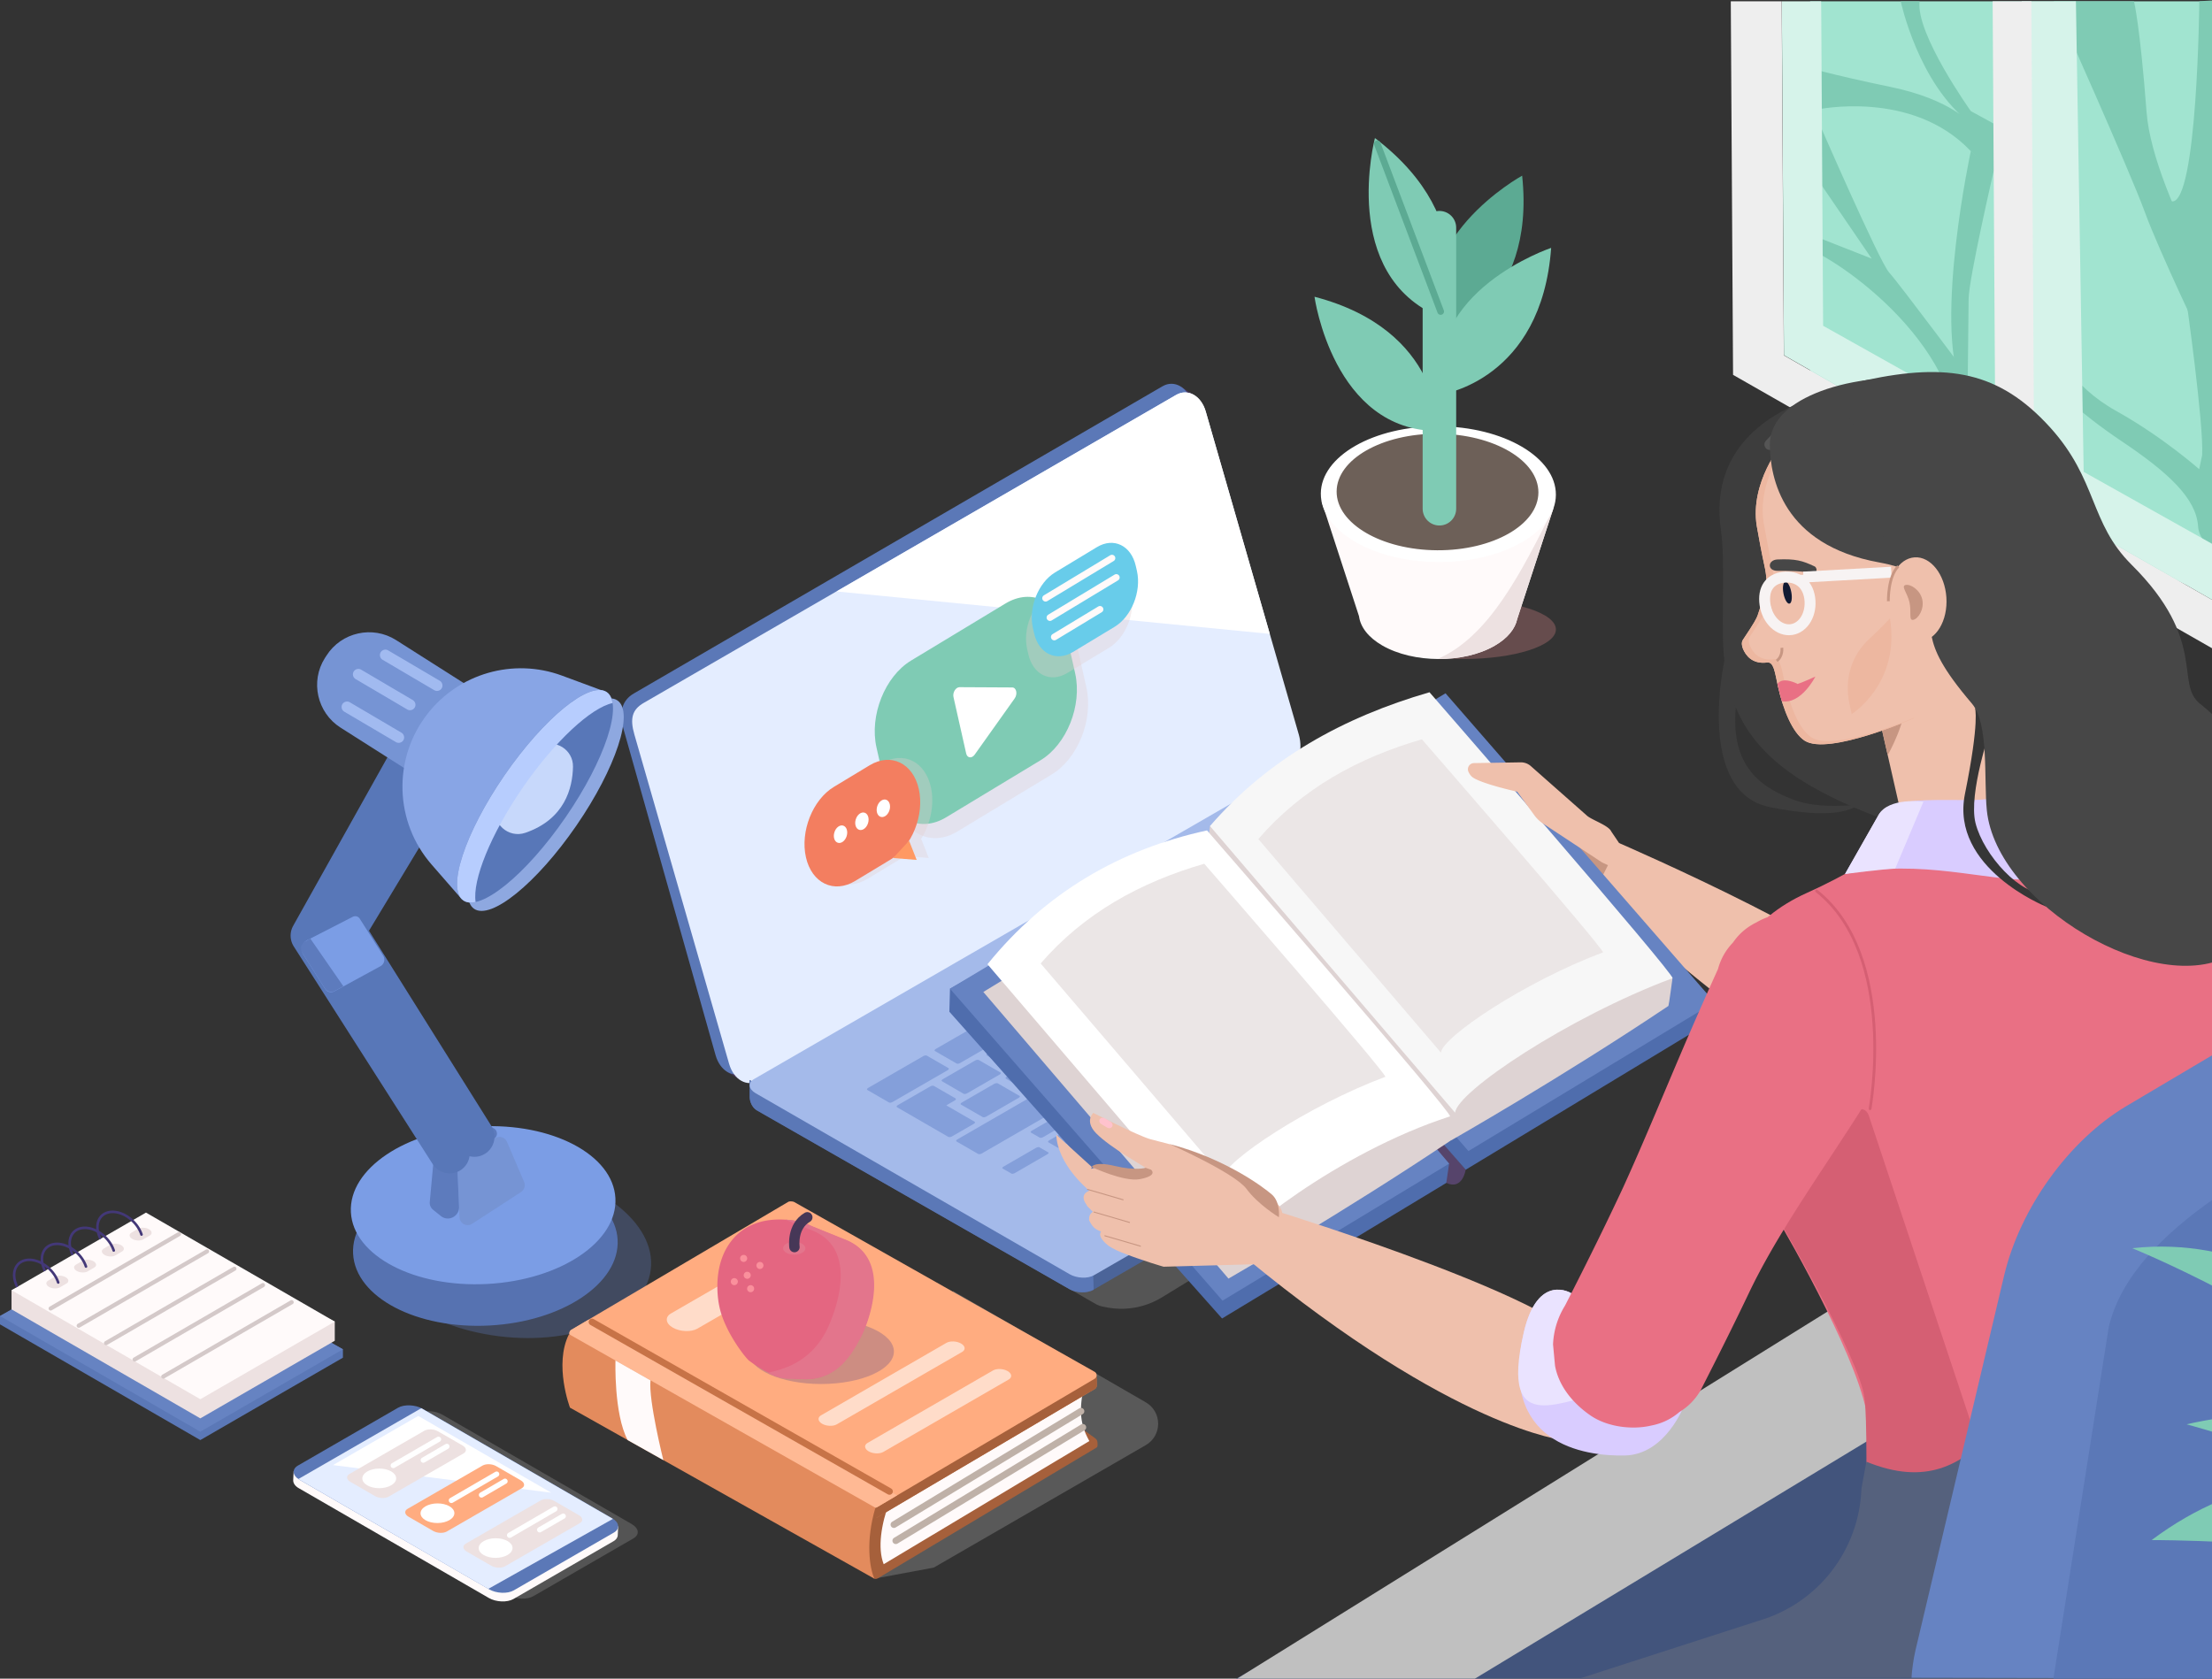 <svg width="801" height="608" fill="none" xmlns="http://www.w3.org/2000/svg"><rect width="100%" height="100%" fill="#333333" stroke="none"/><g clip-path="url(#a)"><path d="m820.814 224.34-165.338-71.524V.479h165.338V224.34Z" fill="#A1E4D0"/><path d="M815.663 128.182s-35.959-56.053-38.359-87.622C774.903 8.99 772.753.479 772.753.479h-29.007s27.481 61.36 32.933 76.331c5.476 14.946 21.93 49.144 21.93 49.144l20.379 16.298-3.325-14.07Z" fill="#7FCBB4"/><path d="M814.913 197.678s-4.251-21.105-7.677-26.662c-3.4-5.533-1.875-32.621 2.376-41.158 4.251-8.537-17.979-21.58-17.979-21.58s6.426 45.238 5.801 56.554l-1.075 5.107s-13.203-11.716-30.057-21.104c-16.829-9.388-21.305-21.956-21.305-21.956s-1.275 11.717-1.275 12.367c0 .651 7.877 9.389 24.73 20.679 16.854 11.291 26.857 20.679 27.507 30.693.65 10.014 17.904 13.644 18.979 13.644 1.075 0-.025-6.584-.025-6.584ZM712.565 136.367s.2-20.478.3-28.064c.1-7.585 9.077-46.314 9.077-46.314l-8.277-7.26s-13.303 61.71-3.451 85.293l2.351-3.655Z" fill="#7FCBB4"/><path d="M715.09 139.397s-27.531-36.927-31.007-40.707c-3.501-3.78-26.256-56.178-26.256-56.178l-6.626 12.242 26.556 38.904-28.882-11.366v6.985c.95-5.333 49.711 22.606 58.689 59.358l8.226-3.881-.7-5.357ZM713.664 40.234S693.635 12.195 695.11.48h-6.827s6.402 30.167 25.356 44.237c0 0-7.252-8.738-28.982-13.219s-32.407-7.686-32.407-7.686l5.551 15.898s34.533-7.56 55.838 15.02c21.305 22.607 11.253-8.361 11.253-8.361l-11.228-6.134ZM801.96 104.799s-6.077-52.574 11.927-74.254V.478c-6.251-1.076-17.479 0-17.479 0s-.675 73.403-9.952 72.476c-9.252-.95 15.504 31.845 15.504 31.845Z" fill="#7FCBB4"/><path opacity=".34" d="m338.128 567.769-21.48 4.005 28.507-104.17 69.766 40.306c5.951 3.455 5.951 12.042 0 15.497l-76.793 44.362Z" fill="#A4A4A4"/><path d="m732.118.479 1.075 177.972 21.63 10.165-3.1-188.137h-19.605Z" fill="#D6F3EA"/><path d="m660.177 117.992-.675-113.057-.05-4.456h-14.228l.775 128.178 167.888 95.934-.125-20.479-153.585-86.12Z" fill="#D6F3EA"/><path d="M627.569 135.767 831.916 252.43 830.391.479h-17.854l1.35 224.112-77.218-44.062L735.594.479h-14.028l1.05 172.014-76.667-43.786L645.173.479h-18.429l.825 135.288Z" fill="#EEE"/><path d="M866.024 375.225 868 607.999H447.628l418.396-232.774Z" fill="#42547C"/><path d="m865.325 348.438-5.002 61.986L534.073 608h-86.094l417.346-259.562Z" fill="silver"/><path d="m72.542 521.58 51.637-29.842v-3.029L51.637 449.83 0 476.642v3.03l72.542 41.908Z" fill="#5B78B7"/><path d="m72.542 518.551 51.637-29.842-72.542-41.883L0 476.642l72.542 41.909Z" fill="#6683C2"/><path d="m72.541 513.719 48.687-28.114v-6.935l-68.366-32.545-48.686 21.18v6.934l68.365 39.48Z" fill="#EDE1E1"/><path d="m72.541 506.784 48.687-28.114-68.366-39.48-48.686 28.114 68.365 39.48Z" fill="snow"/><path d="m51.837 448.904 2.4-1.402c1.001-.576.876-1.602-.274-2.278-1.175-.676-2.95-.751-3.951-.175l-2.4 1.402c-1 .575-.876 1.602.274 2.278 1.176.676 2.951.751 3.951.175ZM41.785 454.687l2.4-1.402c1-.576.875-1.602-.275-2.278-1.175-.676-2.95-.751-3.95-.175l-2.401 1.402c-1 .576-.875 1.602.275 2.278 1.15.701 2.95.776 3.95.175ZM31.732 460.495l2.4-1.402c1-.576.876-1.602-.275-2.278-1.175-.676-2.95-.751-3.95-.176l-2.401 1.402c-1 .576-.875 1.603.275 2.279 1.15.675 2.926.751 3.95.175ZM21.68 466.278l2.4-1.402c1-.576.876-1.602-.274-2.278-1.176-.676-2.951-.751-3.951-.175l-2.4 1.402c-1.001.575-.876 1.602.274 2.278 1.15.676 2.926.751 3.951.175Z" fill="#EDE1E1"/><path d="M36.734 448.528c-.15-.351-.45-1.177-.55-1.527-.725-2.178-.55-4.256.5-5.708.875-1.227 2.35-1.903 4.1-1.903 4.077 0 8.578 3.53 10.003 7.886.075.25.35.376.6.301a.46.46 0 0 0 .3-.576c-1.55-4.707-6.451-8.537-10.902-8.537-2.05 0-3.776.801-4.851 2.278-1.2 1.677-1.45 4.056-.626 6.534.126.401.5 1.302.676 1.677l.75-.425Z" fill="#433878"/><path d="M26.681 454.311c-.15-.35-.45-1.177-.55-1.527-.725-2.178-.55-4.256.5-5.708.875-1.227 2.35-1.903 4.101-1.903 4.076 0 8.577 3.53 10.002 7.886.075.251.35.376.6.301a.46.46 0 0 0 .3-.576c-1.55-4.707-6.451-8.537-10.902-8.537-2.05 0-3.776.801-4.851 2.278-1.2 1.678-1.45 4.056-.625 6.534.125.401.5 1.302.675 1.678l.75-.426Z" fill="#433878"/><path d="M16.63 460.119c-.15-.35-.45-1.176-.55-1.527-.726-2.178-.551-4.256.5-5.708.875-1.227 2.35-1.903 4.1-1.903 4.076 0 8.577 3.53 10.003 7.886.075.251.35.376.6.301a.46.46 0 0 0 .3-.576c-1.55-4.706-6.452-8.537-10.903-8.537-2.05 0-3.776.801-4.85 2.278-1.201 1.678-1.451 4.056-.626 6.534.125.401.5 1.302.675 1.678l.75-.426Z" fill="#433878"/><path d="M6.577 465.902c-.15-.35-.45-1.176-.55-1.527-.726-2.178-.55-4.256.5-5.708.875-1.226 2.35-1.902 4.1-1.902 4.076 0 8.577 3.53 10.003 7.886.075.25.35.375.6.3a.46.46 0 0 0 .3-.576c-1.55-4.706-6.452-8.537-10.903-8.537-2.05 0-3.775.801-4.85 2.279-1.2 1.677-1.451 4.055-.626 6.534.125.4.5 1.301.675 1.677l.75-.426Z" fill="#433878"/><path d="m64.815 446.976-46.46 26.938M74.968 453.235l-46.461 26.912M84.87 459.519l-46.46 26.937M95.222 465.452l-46.46 26.937M105.599 471.66l-46.46 26.913" stroke="#D4C9C9" stroke-width="1.517" stroke-miterlimit="10" stroke-linecap="round" stroke-linejoin="round"/><path d="M521.636 122.802s34.658-11.441 29.557-59.183c0 .025-43.185 23.558-29.557 59.183Z" fill="#5CAA93"/><path opacity=".34" d="M529.861 238.688c18.534 0 33.558-4.798 33.558-10.715 0-5.918-15.024-10.715-33.558-10.715-18.533 0-33.557 4.797-33.557 10.715 0 5.917 15.024 10.715 33.557 10.715Z" fill="#C97D7F"/><path d="m562.52 184.086-83.945-2.453 13.553 41.583c.5 3.855 3.301 7.61 8.402 10.564 11.278 6.51 29.532 6.56 40.735.076 4.701-2.704 7.426-6.159 8.151-9.689l13.104-40.081Z" fill="snow"/><path d="M562.52 184.086c-11.653 23.258-23.281 46.54-41.985 54.602 7.502.075 15.029-1.528 20.73-4.832 4.701-2.704 7.427-6.159 8.152-9.689l13.103-40.081Z" fill="#EDE1E1"/><path d="M563.41 179.216c.073-13.577-18.922-24.687-42.427-24.814-23.505-.128-42.619 10.776-42.693 24.353-.073 13.578 18.922 24.688 42.427 24.815 23.505.127 42.619-10.776 42.693-24.354Z" fill="#fff"/><path d="M557.082 178.395c.063-11.655-16.242-21.193-36.419-21.302-20.177-.11-36.584 9.25-36.647 20.906-.064 11.656 16.242 21.193 36.419 21.303 20.177.109 36.584-9.251 36.647-20.907Z" fill="#6D6058"/><path d="M521.235 82.47v101.792" stroke="#7FCBB4" stroke-width="12.138" stroke-miterlimit="10" stroke-linecap="round" stroke-linejoin="round"/><path d="M520.835 156.098s1.576-36.476-44.835-48.618c0 0 6.727 48.718 44.835 48.618Z" fill="#7FCBB4"/><path d="M522.111 142.78s36.133-5.108 39.584-53c0 .026-46.661 15.547-39.584 53ZM521.586 114.89S537.765 80.367 497.88 50c0 .025-13.103 49.694 23.706 64.89Z" fill="#7FCBB4"/><path d="m521.685 112.813-22.93-60.71" stroke="#5CAA93" stroke-width="2.428" stroke-miterlimit="10" stroke-linecap="round" stroke-linejoin="round"/><path opacity=".34" d="m193.169 578.108 36.233-20.929c2.276-1.327 2.001-3.655-.65-5.182l-68.591-39.63c-2.65-1.528-6.676-1.703-8.952-.376l-36.233 20.929c-2.276 1.327-2 3.655.65 5.182l68.591 39.631c2.626 1.552 6.651 1.702 8.952.375Z" fill="#939393"/><path d="M106.174 536.2V536.125l.15-3.255 2.55.426 35.084-20.253c2.275-1.327 6.326-1.152 8.952.375L220 552.172l3.851.651-.15 3.13c0 .851-.5 1.652-1.525 2.253l-36.234 20.929c-2.275 1.327-6.326 1.151-8.952-.376l-68.591-39.63c-1.5-.801-2.225-1.902-2.225-2.929Z" fill="snow"/><path d="m186.067 576.005 36.234-20.929c2.275-1.327 2-3.655-.65-5.182l-68.591-39.63c-2.651-1.528-6.677-1.703-8.952-.376l-36.234 20.929c-2.275 1.327-2 3.655.651 5.182l68.59 39.631c2.626 1.527 6.677 1.702 8.952.375Z" fill="#5B78B7"/><path d="m176.815 575.48 45.136-25.361-69.391-40.08-44.536 25.66 68.791 39.781Z" fill="#E4EDFF"/><path d="m199.595 540.631-48.136-27.789-30.882 17.8 79.018 9.989Z" fill="#fff"/><path d="m140.707 542.083 27.156-15.672c1.251-.726 1.101-2.002-.35-2.854l-8.927-5.157c-1.45-.851-3.65-.926-4.926-.2l-27.131 15.672c-1.25.726-1.1 2.003.35 2.854l8.927 5.157c1.45.826 3.651.926 4.901.2Z" fill="#EDE1E1"/><path d="M137.352 539.012c3.384-.019 6.118-1.625 6.108-3.588-.011-1.964-2.763-3.54-6.146-3.522-3.384.018-6.118 1.625-6.107 3.588.01 1.963 2.762 3.54 6.145 3.522Z" fill="#fff"/><path d="m158.786 521.305-16.379 9.488M161.812 523.883l-8.527 4.957" stroke="#fff" stroke-width="1.922" stroke-miterlimit="10" stroke-linecap="round" stroke-linejoin="round"/><path d="m161.787 554.701 27.156-15.672c1.25-.726 1.1-2.003-.35-2.854l-8.927-5.157c-1.45-.851-3.651-.926-4.926-.2l-27.156 15.671c-1.251.726-1.101 2.003.35 2.854l8.927 5.158c1.45.826 3.651.926 4.926.2Z" fill="#FFAC80"/><path d="M158.433 551.629c3.384-.018 6.118-1.624 6.108-3.588-.011-1.963-2.763-3.54-6.146-3.521-3.384.018-6.118 1.624-6.107 3.588.01 1.963 2.762 3.54 6.145 3.521Z" fill="#fff"/><path d="m179.842 533.922-16.379 9.513M182.867 536.5l-8.502 4.957" stroke="#fff" stroke-width="1.922" stroke-miterlimit="10" stroke-linecap="round" stroke-linejoin="round"/><path d="m182.842 567.319 27.156-15.672c1.25-.726 1.1-2.003-.35-2.854l-8.927-5.157c-1.451-.852-3.651-.927-4.926-.201l-27.157 15.672c-1.25.726-1.1 2.003.35 2.854l8.927 5.157c1.476.826 3.676.927 4.927.201Z" fill="#EDE1E1"/><path d="M179.488 564.248c3.384-.019 6.118-1.625 6.107-3.589-.01-1.963-2.762-3.54-6.145-3.521-3.384.018-6.118 1.625-6.108 3.588.011 1.963 2.763 3.54 6.146 3.522Z" fill="#fff"/><path d="m200.921 546.54-16.379 9.513M203.947 549.144l-8.527 4.931" stroke="#fff" stroke-width="1.922" stroke-miterlimit="10" stroke-linecap="round" stroke-linejoin="round"/><path d="M689.533 232.026c.776 3.48-1.425 6.96-3.225 7.361-1.776.4-.625-2.829-1.401-6.309-.775-3.48-3.2-5.908-1.4-6.309 1.8-.401 5.251 1.777 6.026 5.257Z" fill="#CC6269"/><path d="M677.255 232.652s-.225-8.887 3.576-12.643" stroke="#CC6269" stroke-width="3.957" stroke-miterlimit="10" stroke-linecap="round" stroke-linejoin="round"/><path opacity=".34" d="m282.331 401.602 194.22-112.182c2.25-1.302 6.201-1.126 8.802.376l113.726 65.566c2.601 1.502 2.876 3.78.625 5.082L420.738 469.897a28.059 28.059 0 0 1-20.655 3.48c-1.225-.176-2.4-.551-3.4-1.127l-113.727-65.566c-2.575-1.477-2.875-3.781-.625-5.082Z" fill="#989898"/><path d="m263.301 388.208 4.802 3.029 2-6.809h-7.327l.525 3.78ZM432.266 142.991l-4.801-3.054-8.252 7.761 10.277 1.602 2.776-6.309Z" fill="#463757"/><path d="m269.804 388.259 190.968-110.304c4.226-2.428 6.302-9.163 4.652-14.921l-33.733-117.088c-1.651-5.758-6.477-8.487-10.703-6.058l-191.469 111.28c-4.226 2.428-5.476 6.884-3.801 12.667L259.126 382.2c1.65 5.783 6.452 8.512 10.678 6.059Z" fill="#5B78B7"/><path d="m274.73 391.388 190.969-110.304c4.226-2.428 6.302-9.163 4.651-14.921l-33.732-117.088c-1.651-5.758-6.477-8.487-10.703-6.058L233.121 254.572c-4.226 2.428-5.076 5.683-3.401 11.466l34.308 119.291c1.675 5.783 6.476 8.512 10.702 6.059Z" fill="#E4EDFF"/><path d="m459.822 229.587-23.18-80.512c-1.65-5.758-6.477-8.487-10.703-6.058l-123.028 71.199 156.911 15.371Z" fill="#fff"/><path d="M271.479 397.421v-6.233l28.032 16.322 1.6-3.68 186.643-107.8c2.251-1.302 6.727-1.126 9.302.376l80.869 46.414v-1.302l12.278 5.959 1.725-.701-.225 5.658c-.2 1.226-.675 1.752-1.425 2.178L396.033 467.093c-2.25 1.302-6.201 1.277-8.802-.225L274.48 402.403c-3.026-1.552-3.001-4.982-3.001-4.982Z" fill="#4B6499"/><path d="M271.479 397.421v-6.233l28.032 16.322 1.6-3.68 91.546-52.873 3.376 116.161c-1.125.651-2.675.977-4.276.952-1.6-.025-3.226-.401-4.526-1.152L274.48 402.403c-3.026-1.552-3.001-4.982-3.001-4.982Z" fill="#5B78B7"/><path d="M272.979 390.862 467.198 278.68c2.251-1.301 6.202-1.126 8.802.376l113.727 65.566c2.6 1.502 2.875 3.781.625 5.082l-194.22 112.182c-2.25 1.302-6.201 1.126-8.802-.376l-113.726-65.566c-2.576-1.502-2.876-3.805-.625-5.082Z" fill="#A4BAEA"/><path d="M476.176 310.274c.275.176.85.101 1.275-.15l11.803-6.809c.425-.251.55-.576.25-.751l-7.802-4.507c-.275-.175-.85-.1-1.275.151l-11.803 6.809c-.425.25-.55.576-.25.751l7.802 4.506ZM462.497 330.578c.275.175.851.1 1.276-.15l11.802-6.81c.425-.25.551-.576.25-.751l-7.801-4.506c-.275-.15-.851-.1-1.276.15l-11.802 6.81c-.425.25-.55.575-.275.751l7.826 4.506ZM469.425 339.039c.275.176.85.1 1.275-.15l11.803-6.809c.425-.251.55-.576.25-.751l-7.827-4.507c-.275-.15-.85-.1-1.275.15l-11.803 6.81c-.425.25-.55.576-.275.726l7.852 4.531ZM488.128 340.667c.276.15.851.1 1.276-.151l11.803-6.809c.425-.25.525-.576.25-.726l-7.802-4.506c-.275-.151-.85-.1-1.276.15l-11.802 6.809c-.425.251-.525.576-.25.751l7.801 4.482ZM520.587 335.91c.275.175.85.1 1.275-.15l11.803-6.809c.425-.251.55-.576.25-.752l-9.177-5.307c-.275-.15-.85-.1-1.276.15l-11.802 6.81c-.425.25-.525.576-.25.751l9.177 5.307ZM500.231 347.652c.275.175.95.025 1.525-.301l15.454-8.912c.55-.326.775-.726.5-.877l-9.177-5.307c-.275-.15-.975-.025-1.525.275l-15.454 8.913c-.55.325-.775.726-.5.876l9.177 5.333ZM398.758 406.333c.225.125.775.05 1.2-.2l11.778-6.81c.425-.25.6-.551.35-.701l-3.401-1.953c-.225-.125-.775-.05-1.2.201l-11.778 6.809c-.425.25-.575.551-.35.701l3.401 1.953ZM383.005 415.671c.225.125.775.05 1.2-.2l11.778-6.81c.425-.25.6-.55.35-.701l-3.401-1.952c-.225-.125-.775-.05-1.2.2l-11.778 6.809c-.425.251-.575.551-.35.701l3.401 1.953ZM366.301 425.084c.225.125.75.025 1.175-.2l11.778-6.81c.425-.25.6-.55.375-.676l-3.276-1.877c-.225-.125-.75-.025-1.175.2l-11.778 6.81c-.425.25-.575.55-.375.676l3.276 1.877ZM376.553 412.066c.225.125.75.025 1.175-.2l11.778-6.81c.425-.25.6-.55.375-.676l-3.276-1.877c-.225-.125-.75-.025-1.175.2l-11.778 6.81c-.425.25-.575.55-.375.675l3.276 1.878ZM419.138 394.467c.275.175.851.1 1.276-.151l76.742-44.286c.425-.251.55-.576.25-.751l-9.177-5.308c-.275-.15-.875-.1-1.275.15l-76.743 44.287c-.425.25-.55.576-.275.751l9.202 5.308Z" fill="#849FDA"/><path d="M502.356 344.722c.025 0 .075 0 .125-.025l9.003-5.207c.05-.025.075-.05.05-.075l-.576-.326c-.025 0-.075 0-.125.025l-9.002 5.208c-.05.025-.075.05-.05.075l.575.325ZM525.462 330.402h.075l3.826-2.203c.025 0 .025-.025 0-.05l-.575-.326h-.075l-3.826 2.203c-.025 0-.025.025 0 .05l.575.326ZM471.95 349.979c.275.15.85.1 1.275-.15l11.803-6.809c.425-.251.55-.576.25-.751l-7.802-4.507c-.275-.15-.875-.1-1.275.15l-11.803 6.81c-.425.25-.55.576-.25.751l7.802 4.506ZM455.722 359.343c.275.15.85.1 1.275-.151l11.778-6.809c.425-.251.55-.576.275-.751l-7.802-4.506c-.275-.151-.875-.101-1.275.15l-11.778 6.809c-.425.251-.525.576-.25.751l7.777 4.507ZM439.493 368.731c.275.15.85.1 1.275-.151l11.803-6.809c.425-.25.525-.576.25-.726l-7.802-4.506c-.275-.151-.85-.101-1.275.15l-11.803 6.809c-.425.251-.525.576-.25.751l7.802 4.482ZM423.239 378.094c.275.15.85.1 1.275-.15l11.803-6.81c.425-.25.55-.576.25-.751l-7.802-4.506c-.275-.15-.85-.1-1.275.15l-11.803 6.81c-.425.25-.525.575-.25.751l7.802 4.506ZM407.01 387.482c.275.15.85.1 1.275-.151l11.778-6.809c.425-.25.525-.576.25-.726l-7.802-4.506c-.275-.151-.85-.101-1.275.15l-11.778 6.809c-.425.251-.55.576-.275.751l7.827 4.482ZM390.781 396.845c.275.15.85.1 1.275-.15l11.778-6.81c.425-.25.55-.576.25-.751l-7.802-4.506c-.275-.15-.85-.1-1.275.15l-11.778 6.81c-.425.25-.55.575-.25.751l7.802 4.506ZM354.198 417.949c.275.15.85.1 1.275-.15l32.133-18.551c.425-.25.55-.576.25-.751l-7.802-4.506c-.275-.15-.85-.1-1.275.15l-32.133 18.551c-.425.25-.55.576-.25.751l7.802 4.506ZM453.245 348.353c.275.175.85.1 1.276-.151l11.802-6.809c.425-.25.55-.576.25-.726l-7.826-4.506c-.276-.151-.851-.1-1.276.15l-11.802 6.809c-.426.251-.526.576-.251.726l7.827 4.507ZM437.017 357.715c.275.176.85.101 1.275-.15l11.803-6.809c.425-.251.55-.576.25-.726l-7.827-4.507c-.275-.15-.85-.1-1.275.151l-11.803 6.809c-.425.25-.525.576-.25.726l7.827 4.506ZM420.788 367.104c.275.175.851.1 1.276-.15l11.802-6.81c.426-.25.551-.576.276-.751l-7.827-4.506c-.275-.15-.876-.1-1.276.15l-11.802 6.809c-.425.251-.55.576-.275.726l7.826 4.532ZM404.535 376.467c.275.175.85.1 1.275-.151l11.778-6.809c.425-.25.55-.576.25-.751l-7.827-4.506c-.275-.151-.85-.101-1.275.15l-11.778 6.809c-.425.251-.55.576-.25.726l7.827 4.532ZM388.306 385.83c.275.175.85.1 1.275-.151l11.803-6.809c.425-.25.55-.576.25-.726l-7.827-4.506c-.275-.15-.85-.1-1.275.15l-11.803 6.809c-.425.251-.55.576-.25.726l7.827 4.507ZM372.077 395.218c.275.175.85.1 1.275-.151l11.778-6.809c.425-.251.55-.576.275-.751l-7.827-4.506c-.275-.151-.85-.101-1.275.15l-11.778 6.809c-.425.251-.525.576-.25.726l7.802 4.532ZM355.823 404.581c.275.175.851.1 1.276-.15l11.802-6.81c.426-.25.551-.575.25-.726l-7.826-4.506c-.275-.15-.851-.1-1.276.15l-11.802 6.81c-.425.25-.525.576-.25.726l7.826 4.506ZM446.344 339.916c.275.175.85.1 1.275-.151l11.803-6.809c.425-.25.525-.576.25-.726l-7.802-4.506c-.275-.151-.85-.1-1.275.15l-11.803 6.809c-.425.251-.55.576-.275.726l7.827 4.507ZM430.116 349.279c.275.175.85.1 1.275-.15l11.803-6.81c.425-.25.55-.575.25-.751l-7.802-4.506c-.275-.15-.85-.1-1.275.15l-11.803 6.81c-.425.25-.525.576-.25.726l7.802 4.531ZM413.862 358.667c.275.175.85.1 1.275-.15l11.778-6.81c.425-.25.525-.576.25-.751l-7.802-4.506c-.275-.15-.85-.1-1.275.15l-11.778 6.809c-.425.251-.55.576-.275.751l7.827 4.507ZM397.632 368.03c.275.175.851.1 1.276-.15l11.802-6.81c.426-.25.551-.575.25-.751l-7.801-4.506c-.275-.15-.851-.1-1.276.15l-11.802 6.81c-.425.25-.525.575-.25.726l7.801 4.531ZM381.404 377.393c.275.175.85.1 1.275-.15l11.803-6.81c.425-.25.55-.576.25-.751l-7.802-4.506c-.275-.15-.85-.1-1.275.15l-11.803 6.809c-.425.251-.525.576-.25.726l7.802 4.532ZM365.15 386.781c.275.175.85.1 1.3-.15l11.803-6.81c.425-.25.55-.575.25-.751l-7.802-4.506c-.275-.15-.85-.1-1.275.15l-11.803 6.81c-.425.25-.55.575-.275.751l7.802 4.506ZM348.921 396.144c.276.176.851.1 1.276-.15l11.802-6.809c.426-.251.551-.576.251-.751l-7.802-4.507c-.275-.15-.85-.1-1.276.15l-11.802 6.81c-.425.25-.525.576-.25.726l7.801 4.531ZM478.727 321.215c.275.175.85.1 1.275-.15l20.005-11.542c.425-.25.55-.575.25-.751l-7.802-4.506c-.275-.15-.85-.1-1.275.15l-20.005 11.541c-.425.251-.55.576-.275.751l7.827 4.507ZM321.916 399.299c.275.175.85.1 1.275-.151l20.005-11.541c.425-.25.55-.576.25-.751l-7.802-4.506c-.275-.175-.875-.1-1.275.15l-20.005 11.541c-.425.251-.55.576-.25.751l7.802 4.507ZM485.653 329.651c.275.176.85.1 1.276-.15l23.83-13.769c.425-.25.55-.576.25-.751l-7.827-4.506c-.275-.151-.85-.101-1.275.15l-23.83 13.769c-.426.25-.551.576-.276.726l7.852 4.531ZM504.357 331.279c.275.15.85.1 1.276-.15l15.903-9.163c.425-.251.55-.576.25-.751l-7.802-4.506c-.275-.151-.85-.101-1.275.15l-15.903 9.163c-.426.25-.551.575-.251.751l7.802 4.506ZM459.947 319.638c.275.175.85.1 1.275-.15l11.778-6.81c.425-.25.55-.576.25-.751l-7.802-4.506c-.275-.176-.85-.1-1.275.15l-11.778 6.809c-.425.251-.55.576-.25.751l7.802 4.507ZM443.768 328.95c.275.175.851.1 1.276-.15l11.802-6.809c.425-.251.551-.576.25-.752l-7.801-4.506c-.275-.175-.851-.1-1.276.15l-11.802 6.81c-.425.25-.55.576-.25.751l7.801 4.506ZM427.54 338.339c.275.175.85.1 1.275-.15l11.803-6.81c.425-.25.55-.576.25-.751l-7.802-4.506c-.275-.175-.85-.1-1.275.15l-11.803 6.81c-.425.25-.525.575-.25.726l7.802 4.531ZM411.311 347.701c.275.175.851.1 1.276-.15l11.777-6.81c.425-.25.55-.575.25-.751l-7.801-4.506c-.275-.175-.851-.1-1.276.15l-11.777 6.81c-.425.25-.551.576-.25.751l7.801 4.506ZM395.083 357.064c.275.176.85.101 1.275-.15l11.778-6.809c.425-.251.55-.576.25-.751l-7.802-4.507c-.275-.175-.85-.1-1.275.151l-11.778 6.809c-.425.251-.525.576-.25.726l7.802 4.531ZM378.829 366.453c.275.175.85.1 1.275-.151l11.803-6.809c.425-.251.525-.576.25-.726l-7.802-4.506c-.275-.176-.85-.101-1.275.15l-11.803 6.809c-.425.251-.55.576-.25.726l7.802 4.507ZM362.6 375.816c.275.175.851.1 1.276-.15l11.802-6.81c.426-.25.551-.576.25-.751l-7.801-4.506c-.275-.175-.851-.1-1.276.15l-11.802 6.81c-.425.25-.55.575-.25.751l7.801 4.506ZM346.372 385.179c.275.175.85.1 1.275-.151l11.803-6.809c.425-.25.525-.576.25-.726l-7.802-4.506c-.275-.176-.85-.101-1.275.15l-11.803 6.809c-.425.251-.525.576-.25.726l7.802 4.507ZM336.919 393.465c.2-.125.425-.2.7-.225.25-.025.45 0 .575.075l7.802 4.506c.125.075.2.201.15.351-.05.15-.2.275-.4.4l-3.076 1.778 10.253 5.933c.125.075.175.2.125.351-.05.15-.2.275-.401.4l-7.951 4.581c-.2.126-.45.201-.701.226-.25.025-.45 0-.6-.075l-18.579-10.74c-.125-.075-.175-.201-.125-.351.05-.15.2-.275.4-.4l11.828-6.81Z" fill="#849FDA"/><path d="M506.458 327.473c.025 0 .075 0 .125-.025l9.002-5.207c.05-.025.075-.05.05-.075l-.575-.326c-.025 0-.075 0-.125.025l-9.002 5.208c-.05.025-.075.05-.05.075l.575.325Z" fill="#849FDA"/><path d="m460.423 404.631 45.61-26.337c2.451-1.427 2.301-3.655-.35-4.982l-15.253-7.585c-2.651-1.327-6.827-1.227-9.303.175l-45.61 26.337c-2.451 1.427-2.301 3.655.35 4.982l15.253 7.585c2.651 1.327 6.827 1.252 9.303-.175Z" fill="#A68FE0"/><path opacity=".34" d="m380.879 280.482-34.158 20.654c-9.477 5.733-19.379.951-21.955-10.615l-3.301-14.67c-2.6-11.566 3.051-25.736 12.528-31.469l34.158-20.654c9.477-5.733 19.379-.951 21.955 10.615l3.301 14.671c2.575 11.566-3.051 25.735-12.528 31.468Z" fill="#E3CFCF"/><path d="m376.803 275.351-34.158 20.653c-9.477 5.733-19.38.952-21.955-10.614l-3.301-14.671c-2.601-11.566 3.051-25.736 12.528-31.469l34.158-20.654c9.477-5.733 19.379-.951 21.955 10.615l3.301 14.671c2.6 11.591-3.026 25.736-12.528 31.469Z" fill="#7FCBB4"/><path d="m349.872 272.922-4.601-20.453c-.375-1.653.825-3.58 2.2-3.58l19.055.1c1.525 0 2.05 2.353.9 3.98l-14.479 20.354c-1.05 1.477-2.7 1.251-3.075-.401Z" fill="#fff"/><path opacity=".34" d="m319.289 276.477-12.928 7.811c-7.677 4.656-12.253 16.122-10.152 25.485 2.1 9.363 10.102 13.244 17.804 8.612l12.928-7.811c.325-.2.65-.4.95-.625l-.1.125 8.527.676-2.751-6.935c3.401-5.458 4.901-12.542 3.526-18.726-2.1-9.388-10.102-13.243-17.804-8.612ZM395.133 205.803l-15.154 9.163c-6.076 3.68-9.677 12.743-8.027 20.153l.425 1.853c1.676 7.41 8.002 10.464 14.079 6.809l15.153-9.163c6.076-3.68 9.677-12.742 8.027-20.153l-.425-1.852c-1.676-7.436-8.027-10.49-14.078-6.81Z" fill="#E3CFCF"/><path d="m322.566 311.275-12.928 7.811c-7.677 4.657-15.704.776-17.805-8.612-2.1-9.363 2.451-20.854 10.153-25.485l12.928-7.811c7.677-4.657 15.703-.776 17.804 8.612 2.1 9.363-2.476 20.854-10.152 25.485Z" fill="#F37E60"/><path d="m323.416 310.774 8.527.676-2.751-6.934-5.776 6.258Z" fill="#FF9963"/><path d="M306.588 302.837c.539-1.715-.018-3.418-1.244-3.803-1.225-.386-2.654.692-3.193 2.407-.538 1.714.019 3.417 1.244 3.802 1.226.386 2.655-.692 3.193-2.406ZM314.329 298.151c.538-1.715-.019-3.418-1.244-3.803-1.226-.386-2.655.692-3.193 2.407-.539 1.714.018 3.417 1.244 3.802 1.225.386 2.654-.692 3.193-2.406ZM322.215 291.348c.35 1.577-.4 3.48-1.7 4.256-1.301.776-2.626.125-2.976-1.452-.35-1.577.4-3.48 1.7-4.256 1.301-.776 2.626-.125 2.976 1.452Z" fill="#fff"/><path d="m403.684 226.983-15.153 9.163c-6.077 3.68-12.403.601-14.079-6.81l-.425-1.852c-1.675-7.41 1.951-16.473 8.027-20.153l15.154-9.163c6.076-3.68 12.403-.601 14.078 6.809l.425 1.853c1.65 7.41-1.975 16.473-8.027 20.153Z" fill="#68CCEA"/><path d="m378.628 216.669 24.03-14.521M380.203 223.678l24.031-14.52M381.778 230.714l16.554-10.014" stroke="snow" stroke-width="2.428" stroke-miterlimit="10" stroke-linecap="round" stroke-linejoin="round"/><path opacity=".34" d="M235.656 459.796c2.059-16.825-19.164-33.273-47.403-36.736-28.238-3.464-52.799 7.368-54.858 24.194-2.059 16.826 19.164 33.273 47.403 36.737 28.238 3.463 52.799-7.369 54.858-24.195Z" fill="#5B78B7"/><path d="M177.267 480.087c26.451-1.405 47.217-15.314 46.382-31.068-.834-15.754-22.953-27.386-49.405-25.982-26.451 1.405-47.217 15.314-46.382 31.068.834 15.754 22.953 27.386 49.405 25.982Z" fill="#5672B1"/><path d="M176.467 465.041c26.451-1.405 47.217-15.314 46.383-31.068-.835-15.754-22.954-27.386-49.405-25.982-26.451 1.405-47.218 15.314-46.383 31.068.834 15.754 22.954 27.386 49.405 25.982Z" fill="#7B9DE5"/><path d="m183.582 413.557 6.201 14.52c.576 1.327.1 2.854-1.1 3.655l-17.704 11.516c-1.925 1.252-4.476-.075-4.576-2.353l-.8-18.025a2.924 2.924 0 0 1 1.35-2.604l12.278-7.986c1.55-1.026 3.626-.4 4.351 1.277Z" fill="#7694D4"/><path d="m178.706 408.625-6.501-3.18-14.729 9.739-1.85 20.153a3.247 3.247 0 0 0 1.2 2.829l2.801 2.253c2.726 2.203 6.752.15 6.601-3.355l-.7-15.922 13.403-8.737c1.451-.901 1.326-3.029-.225-3.78Z" fill="#5D7BBD"/><path d="m167.228 267.328-42.16 69.847 46.711 74.529" stroke="#5877B8" stroke-width="14.566" stroke-miterlimit="10" stroke-linecap="round" stroke-linejoin="round"/><path d="m155.626 261.82-43.11 77.058 50.311 78.835" stroke="#5877B8" stroke-width="14.566" stroke-miterlimit="10" stroke-linecap="round" stroke-linejoin="round"/><path d="m123.293 263.523 31.482 20.003c8.477 5.382 19.83 2.854 25.206-5.633l.55-.851c5.376-8.487 2.851-19.828-5.626-25.21l-31.482-20.003c-8.477-5.383-19.83-2.854-25.206 5.633l-.55.851c-5.402 8.462-2.851 19.802 5.626 25.21Z" fill="#7694D4"/><path opacity=".68" d="m138.547 238.964 18.704 11.015c.925.551 2.151.225 2.701-.701.55-.926.225-2.153-.7-2.704l-18.705-11.015c-.925-.551-2.15-.225-2.7.701a1.988 1.988 0 0 0 .7 2.704ZM128.77 245.948l18.704 11.015c.925.551 2.15.226 2.7-.701.551-.926.226-2.153-.7-2.703l-18.704-11.016c-.925-.55-2.151-.225-2.701.701a1.987 1.987 0 0 0 .701 2.704ZM124.669 257.764l18.704 11.016c.925.551 2.151.225 2.701-.701.55-.926.225-2.153-.7-2.704l-18.705-11.015c-.925-.551-2.15-.226-2.7.701-.55.926-.225 2.153.7 2.703Z" fill="#B7CDFE"/><path d="M208.692 299.06c14.342-20.834 21.019-41.139 14.912-45.352-6.106-4.214-22.683 9.259-37.026 30.093-14.342 20.834-21.018 41.139-14.912 45.353 6.107 4.213 22.684-9.26 37.026-30.094Z" fill="#8EA8E0"/><path d="m167.179 325.634-10.903-12.517c-13.428-15.447-14.103-38.228-1.6-54.401 11.453-14.845 31.232-20.503 48.811-14.019l16.229 6.008-52.537 74.929Z" fill="#88A5E5"/><path d="M204.8 296.031c14.343-20.834 21.019-41.139 14.913-45.353-6.107-4.213-22.684 9.26-37.026 30.094-14.342 20.834-21.019 41.139-14.913 45.352 6.107 4.214 22.684-9.259 37.026-30.093Z" fill="#5877B8"/><path d="M207.488 277.668c-.125 7.71-2.951 19.026-17.229 23.958-6.176 2.128-12.328-3.405-10.627-9.714 2.25-8.436 8.852-17.975 16.128-21.68 5.427-2.754 11.828 1.377 11.728 7.436Z" fill="#C7D8FB"/><path d="M182.682 280.797c14.353-20.829 30.932-34.323 37.034-30.117 1.15.776 1.825 2.128 2.125 3.956-7.777 1.677-20.93 13.744-32.582 30.692-11.653 16.949-18.255 33.522-17.029 41.383-1.801.375-3.301.225-4.451-.576-6.127-4.206.575-24.509 14.903-45.338Z" fill="#B7CDFE"/><path d="m127.719 332.068-16.404 8.412a3.75 3.75 0 0 0-1.45 5.333l7.852 12.367a2.55 2.55 0 0 0 3.351.876l16.678-9.088a2.711 2.711 0 0 0 1.001-3.855l-8.427-13.294c-.525-.926-1.676-1.226-2.601-.751Z" fill="#7B9DE5"/><path d="m112.366 339.929-1.926 1.127a2.898 2.898 0 0 0-.975 4.08l8.177 12.868a2.711 2.711 0 0 0 3.576.927l3.125-1.703-11.977-17.299Z" fill="#5D7BBD"/><path d="m316.548 494.215 62.714 15.297 13.578 8.712 3.776 2.729c.475.35.775.901.8 1.502.05.851.075 1.577-.275 1.802l-79.293 47.416c-.25.151-.525.201-.825.201-7.002 0-2.401-77.909-.475-77.659Z" fill="#A6603B"/><path d="m318.699 567.343 72.441-43.361c.976-.575 1.426-7.936.425-8.486l-104.199-58.883a1.48 1.48 0 0 0-1.475.025l-78.793 46.515a1.459 1.459 0 0 0 .025 2.529l108.775 61.711a2.99 2.99 0 0 0 2.801-.05Z" fill="#A6603B"/><path d="m319.999 566.542 74.467-44.612c-3.901-6.935-3.651-12.443-1.45-22.407l-70.892 44.262c-3.05 8.337-4.401 16.899-2.125 22.757Z" fill="snow"/><path d="m206.197 483.851 3.126-.025v.125l76.418-45.087c.45-.276 1-.276 1.475-.025l107.9 60.985v-.651l2.025-.025.025 2.428h-.025a1.46 1.46 0 0 1-.7 1.527l-78.793 46.515c-.45.275-1 .275-1.475.025l-109.201-61.711a1.426 1.426 0 0 1-.725-1.177l-.05-2.904Z" fill="#C27750"/><path d="M316.548 511.089c.45-.275 78.568-11.29 78.568-11.29v-.651l2.026-.877.025 3.28h-.025a1.46 1.46 0 0 1-.7 1.527l-78.794 46.515c-.225.125-2.625 1.752-2.9 1.752-.25-.025 1.8-40.256 1.8-40.256Z" fill="#A6603B"/><path d="m317.598 545.888 78.793-46.515a1.458 1.458 0 0 0-.025-2.528l-108.775-61.486c-.45-.25-1.676-.326-2.126-.075l-78.543 46.339a1.459 1.459 0 0 0 .025 2.529l109.2 61.711c.45.3 1.001.275 1.451.025Z" fill="#FFAC80"/><path d="m317.598 545.888 7.252-4.281-111.676-63.664-6.276 3.705a1.459 1.459 0 0 0 .025 2.529l109.2 61.711a1.48 1.48 0 0 0 1.475 0Z" fill="#FFB994"/><path d="m322.099 540.179-107.725-61.36" stroke="#C77347" stroke-width="2.428" stroke-miterlimit="10" stroke-linecap="round" stroke-linejoin="round"/><path d="M316.998 546.088c-3.576 12.041-2.15 21.805-.35 25.711l-110.25-61.962s-5.902-15.622-.35-26.612l110.95 62.863Z" fill="#E38B5D"/><path d="M580.426 304.29c-13.479-13.469-12.753-15.622-27.932-21.33 0 0-25.231 54.401 11.453 46.164.875-.2 20.079-3.104 20.454-5.282.376-2.153 7.227-5.858-3.975-19.552Z" fill="#C79682"/><path d="M586.309 305.353s94.471 40.932 96.522 55.678l-9.902 28.089s-34.358-6.86-94.672-67.795l8.052-15.972Z" fill="#EFC0AC"/><path d="M530.746 423.668s-1.126 7.56-7.027 4.756c-5.901-2.778-93.371-113.007-93.371-113.007l7.826-1.853 92.572 110.104Z" fill="#56446B"/><path d="m530.745 423.668 89.071-53.875 1.025-6.785-98.397-105.121-88.071 47.115-1 6.76 97.372 111.906Z" fill="#4F6DAD"/><path d="m531.745 416.909 89.096-53.901-97.397-111.905-89.071 53.9 97.372 111.906Z" fill="#6683C2"/><path d="m442.525 477.543 81.194-49.093 1.025-6.985-101.423-108.401-79.319 45.038-.225 8.336 98.748 111.105Z" fill="#4F6DAD"/><path d="m442.7 471.084 82.044-49.619-95.922-114.184-84.82 50.821L442.7 471.084Z" fill="#6683C2"/><path d="M525.445 413.053s39.984-22.732 78.718-48.718c.15-.125 1.475-10.039 1.475-10.039-15.003-18.951-89.471-93.53-89.471-93.53l-77.992 38.428-1.476 10.039 88.746 103.82Z" fill="#DED3D3"/><path d="M526.92 403.014c.525-7.486 40.834-34.548 78.718-48.718 1.25-1.002-87.995-103.569-87.995-103.569-31.157 9.037-58.389 24.058-79.494 48.467l88.771 103.82Z" fill="#F7F7F7"/><path d="M521.793 381.259c.4-5.583 30.432-25.761 58.663-36.301.95-.751-65.565-77.182-65.565-77.182-23.205 6.734-43.51 17.925-59.239 36.125l66.141 77.358Z" fill="#EBE6E6"/><path d="M444.851 463.098s41.834-24.084 80.568-50.07c.15-.125-.375-8.687-.375-8.687-15.004-18.952-89.471-93.53-89.471-93.53l-79.493 48.467 88.771 103.82Z" fill="#DED3D3"/><path d="M446.351 453.059c-.675-4.256 37.934-35.575 78.719-48.718 1.25-1.002-87.996-103.57-87.996-103.57-31.607 6.885-58.413 22.482-79.493 48.468l88.77 103.82Z" fill="#fff"/><path d="m590.559 311.637-7.101-10.49c-.926-2.178-7.077-4.181-8.777-5.708l-20.355-17.975a5.414 5.414 0 0 0-3.701-1.352l-16.879.276c-1.675.025-2.7 1.802-1.925 3.304.775 1.477 1.35 2.003 3.451 2.904 4.751 2.078 14.153 4.156 14.153 4.156l6.176 8.512a12.096 12.096 0 0 0 3.101 2.979l21.455 14.145 7.027 3.229 3.375-3.98Z" fill="#EFC0AC"/><path d="M442.975 426.321c.4-5.583 30.432-25.761 58.664-36.301.95-.751-65.565-77.182-65.565-77.182-23.206 6.734-43.51 17.925-59.239 36.125l66.14 77.358Z" fill="#EBE6E6"/><path d="M624.419 239.361s-10.528 47.492 16.479 52.974c27.006 5.483 31.882-.951 31.882-.951s-14.003 1.928-23.43-1.778c-9.428-3.705-22.956-10.264-20.78-33.346 2.175-23.082 2.175-23.107 2.175-23.107l-6.326 6.208Z" fill="#3D3D3D"/><path d="M703.737 303.976c3.551 1.077-5.851-81.589-4.426-84.993 1.926-4.582-49.886-33.171-44.635-37.678 10.628-9.112 15.579-16.823 12.378-22.306l-4.576-11.716s8.452-10.765-10.152-1.753c-5.902 2.854-34.083 13.594-29.107 46.866 1.375 9.112.325 30.517.75 40.932 1.45 35.724 21.48 52.848 79.768 70.648Z" fill="#3D3D3D"/><path d="m747.596 298.268-29.907-65.892c-2.401-13.644 2.676-23.733-10.978-21.329l-4.026.701c-13.628 2.403-29.081 14.82-26.681 28.464l15.379 67.67c2.4 13.644 58.613 4.03 56.213-9.614Z" fill="#EFC0AC"/><path d="M683.581 273.508s7.402-13.093 5.902-19.927c-2.476 2.854-5.327 5.257-9.003 6.383l3.101 13.544Z" fill="#C79682"/><path d="M645.348 160.651s-11.803 14.12-9.177 29.967c.5 3.029 1.925 10.54 2.701 14.02 1.85 8.336.225 9.913-2.401 18.25-.3.926-1.2 2.729-5.301 8.812-.65.952-.45 2.253 0 3.33.95 2.253 3.251 5.633 8.727 4.932 2.4-.301 2.775 3.355 3.926 8.637 1.85 8.337 5.226 16.798 9.677 19.677 8.552 5.508 39.534-8.111 39.534-8.111l9.277-50.821-56.963-48.693Z" fill="#EFC0AC"/><path d="M656.001 267.1c-4.451-2.854-7.827-11.341-9.678-19.678-1.175-5.257-1.55-8.937-3.926-8.637-5.476.701-7.776-2.653-8.727-4.932-.45-1.051-.65-2.378 0-3.329 4.101-6.084 5.002-7.886 5.302-8.812 2.625-8.337 4.251-9.939 2.4-18.251-.775-3.505-2.2-11.015-2.7-14.019-2.026-12.293 4.601-23.508 7.676-27.964l-1-.852s-11.803 14.12-9.177 29.967c.5 3.029 1.925 10.54 2.701 14.02 1.85 8.336.225 9.914-2.401 18.25-.3.926-1.2 2.729-5.301 8.812-.65.952-.45 2.254 0 3.33.95 2.253 3.251 5.633 8.727 4.932 2.4-.3 2.775 3.355 3.926 8.637 1.85 8.337 5.226 16.798 9.677 19.677 8.552 5.508 39.534-8.111 39.534-8.111l.025-.125c-7.527 3.104-29.982 11.641-37.058 7.085Z" fill="#EDB7A0"/><path d="M656.625 207.642c-3.375-.852-9.477-.902-12.902-.877-3.901.025-3.651-3.98-.076-4.13 6.552-.276 8.978.4 13.429 2.503 1.125.526.95 2.854-.451 2.504Z" fill="#474747"/><path d="M645.823 214.952c.425 2.203 1.4 3.856 2.175 3.68.775-.15 1.075-2.053.65-4.231-.425-2.203-1.4-3.855-2.175-3.68-.775.175-1.075 2.028-.65 4.231Z" fill="#111A33"/><path d="M644.998 248.75c4.301-.351 5.501-.576 12.378-3.706 0 0-5.076 10.14-12.153 8.938l-.225-5.232Z" fill="#E97084"/><path d="M645.224 234.629s.475 2.929-1.851 4.732" stroke="#C79682" stroke-miterlimit="10"/><path d="M650.95 247.723s-5.326-2.904-7.327 0l1.5 5.909 5.827-5.909Z" fill="#E97084"/><path d="M640.896 161.002s12.028-13.669 25.631-16.373Z" fill="#363636"/><path d="M640.896 161.002s12.028-13.669 25.631-16.373" stroke="#555" stroke-width="3.957" stroke-miterlimit="10" stroke-linecap="round" stroke-linejoin="round"/><path d="M684.381 223.99s-3.35 3.63-7.326 7.26c-6.552 5.958-9.277 14.595-7.352 23.583l.825 3.805c-.025 0 17.679-10.99 13.853-34.648Z" fill="#EDB7A0"/><path d="M639.146 218.958c.85 5.658 5.151 9.738 9.602 9.062 4.451-.675 7.402-5.783 6.577-11.466-.85-5.657-4.976-7.986-9.452-7.485-4.976.576-7.552 4.206-6.727 9.889ZM653.049 209.019l31.832-1.777" stroke="#F7F3F3" stroke-width="3.957" stroke-miterlimit="10"/><path d="m651.65 210.27 2.875-.15c.4-.025.726-.501.701-1.051-.025-.551-.376-1.002-.801-.977l-4.401.226c-6.951.15-1.8.5-.7 1.051.025.551 1.901.926 2.326.901ZM639.097 220.736c.475 1.051 1.35 1.677 1.95 1.402.6-.276.675-1.327.2-2.379-.475-1.051-1.35-1.677-1.95-1.402-.6.276-.675 1.327-.2 2.379Z" fill="#F7F3F3"/><path d="M654.35 323.378c14.154-6.359 26.282-13.844 37.484-21.73 64.265-7.335 65.19-41.458 65.19-41.458 30.207-11.966 42.185 6.459 57.113 52.098 3.651 11.165 14.679 144.326 14.679 144.326 0 .025 1.55 113.208-11.253 117.764L674.48 605.822s5.251-53.199 1.951-90.777c-1.701-19.327-27.257-64.389-34.783-77.007-.526-.851-8.477 12.117-8.727 11.441-4.727-12.342-3.401-24.609 2.775-37.502-11.878-25.411-24.28-69.297 18.654-88.599Z" fill="#E97084"/><path d="M668.129 316.544c56.213-11.191 92.221 33.046 97.147-49.044 0 0-16.804-8.236-21.53 0-8.302 14.471-8.877 22.432-32.282 22.282-12.103-.076-27.606-.651-31.157 5.307l-12.178 21.455Z" fill="#D9CCFF"/><path d="M643.448 440.542s29.857 51.021 31.732 65.841c1.876 14.821-.7 96.46-.7 96.46l17.704-.125 25.156-76.507-40.559-121.97c-2.526-7.611-13.128 3.881-19.03 9.288l-32.782 27.288 9.352 6.234 9.127-6.509Z" fill="#D55F73"/><path d="M675.853 529.415c21.555 8.813 34.358 1.127 45.311-10.289l-29.007 88.523-120.303.351 65.066-21.004c21.404-6.259 36.358-25.536 37.133-47.842l1.8-9.739Z" fill="#55617D"/><path d="m867.999 608-175.815-.325c.175-2.954.725-6.835 1.4-9.789l32.107-135.764c5.802-24.584 23.531-49.169 44.31-61.511l97.998-58.081V608Z" fill="#6683C2"/><path d="M867.999 608H743.57l20.03-127.302c8.752-37.027 61.514-60.459 92.821-79.01l11.578-6.334V608Z" fill="#5B78B7"/><path d="M755.948 221.787s.1 14.97-4.276 21.054c-5.201 7.21-35.483-32.671-71.191-39.13-34.933-6.333-39.535-30.592-39.585-42.709 0-3.73 1.376-7.285 4.276-10.54 11.028-12.367 45.836-19.277 77.018-7.66 34.383 12.817 33.583 57.905 33.758 78.985Z" fill="#474747"/><path d="M740.794 328.31s-34.683-13.895-29.257-40.732c5.426-26.837 3.626-31.168 3.626-31.168l5.801 7.135s-8.277 23.808-5.601 34.548c2.976 11.791 16.554 26.437 25.381 25.385 8.902-1.051.05 4.832.05 4.832Z" fill="#363636"/><path d="M675.755 137.67c-26.506 5.682 7.577 13.994-.6 39.855-2.176 6.81 15.053 28.164 18.304 33.897 10.452 18.451-1.35 17.675 20.605 43.411 6.251 7.335 4.276 27.638 5.401 38.679 3.476 34.047 61.639 68.37 88.67 52.147 15.404-.726 15.329-28.339 7.402-47.616-1.3 7.085 11.728-18.826-18.904-43.185-9.178-7.285 2.875-22.857-24.731-50.295-15.329-15.221-12.253-30.668-29.507-49.745-18.454-20.353-37.083-23.457-66.64-17.148Z" fill="#474747"/><path d="M695.322 232.293c5.801-.386 10.051-7.51 9.494-15.912-.558-8.401-5.713-14.899-11.515-14.513-5.801.386-10.052 7.51-9.494 15.912.558 8.401 5.713 14.899 11.515 14.513Z" fill="#EFC0AC"/><path d="M696.085 217.13c.775 3.48-1.425 6.96-3.226 7.361-1.8.4-.625-2.829-1.4-6.309-.775-3.48-3.201-5.908-1.4-6.309 1.775-.401 5.251 1.777 6.026 5.257Z" fill="#C79682"/><path d="M683.807 217.756s-.225-8.887 3.576-12.642" stroke="#C79682" stroke-miterlimit="10"/><path d="m680.306 295.088-12.202 21.455s14.753-1.902 18.179-1.928l10.227-24.258c.025 0-12.553-1.678-16.204 4.731Z" fill="#EAE3FF"/><path d="M791.781 515.872s42.935 11.466 75.943 27.839v-21.705c-17.279-8.162-42.385-13.77-75.943-6.134ZM867.999 454.311c-12.528-19.102-24.356-33.096-24.356-32.32.275 20.729 7.502 43.435 16.429 63.713-18.855-17.924-49.136-37.852-87.97-33.621 0 0 56.613 22.932 95.872 57.129v-54.901h.025Z" fill="#7FCBB4"/><path d="M867.723 564.89v-25.16c-24.105-6.584-55.738-6.459-88.595 18.075 0-.025 47.411-.075 88.595 7.085Z" fill="#7FCBB4"/><path d="M464.355 439.315s106.124 32.921 110.125 49.394l-7.952 32.971s-39.734-3.781-115.151-65.917l12.978-16.448Z" fill="#EFC0AC"/><path d="M609.964 508.787s-6.651 18-21.505 18.375c-14.853.351-46.035-4.206-36.658-44.587 5.076-21.83 17.204-14.145 17.204-14.145l24.255 31.619 16.704 8.738Z" fill="#D9CCFF"/><path d="M609.963 508.786s-12.903-4.306-27.756-3.955c-14.853.35-39.784 18.1-30.407-22.281 5.076-21.831 17.204-14.145 17.204-14.145l24.256 31.619 16.703 8.762Z" fill="#EAE3FF"/><path d="M693.183 367.565c-15.003 33.171-44.11 67.694-59.789 100.565-5.651 11.867-11.552 23.633-17.529 35.349-1.925 3.33-4.501 5.984-7.727 7.936-2.95 2.554-6.376 4.181-10.302 4.932-6.926 1.602-15.879.451-21.855-3.655-6.176-4.231-11.478-10.439-12.878-18.025-.25-2.579-.475-5.157-.725-7.736.225-5.082 1.7-9.788 4.376-14.12 8.027-15.696 15.854-31.468 23.205-47.491a806.853 806.853 0 0 1-3.1 6.735c8.927-19.452 16.903-39.305 25.43-58.932a1747.065 1747.065 0 0 1 9.828-22.156c1-3.705 2.825-6.885 5.426-9.589 2.15-3.129 4.951-5.557 8.427-7.26 3.476-2.053 7.177-3.079 11.127-3.104 3.801-.701 7.552-.401 11.253.926 6.927 2.479 13.553 7.035 16.854 13.87.925 2.428 1.825 4.856 2.751 7.26 1.15 5.107.975 10.139-.551 15.121l15.779-.626Z" fill="#E97084"/><path d="M393.714 430.578s-10.728-8.862-11.228-19.602l12.853 11.666-1.625 7.936Z" fill="#EFC0AC"/><path d="M393.689 430.753c.1.1 1.076.225 1.176.35-.851.301-4.076 1.452-1.526 5.082.325.751.75 1.102 1.251 1.552.325.376.7.751 1.125 1.152 0 0-1.451.901-1.3 2.529-.025.15-.026.325-.051.5 1.276 2.529 1.951 3.155 4.376 4.156-1.15 1.402.626 3.43 2.276 4.807 1.65 1.352 4.801 2.678 6.602 3.304 6.101 2.404 13.728 4.607 13.728 4.607l34.183-.927s10.102-9.463 8.802-18.525c-1.301-9.063-37.534-23.683-37.709-23.733-.075-.101-2.551-1.052-3.226-1.227-2.275-.601-4.551-1.177-6.851-1.778-5.002-1.477-21.08-9.738-20.63-9.538 0 0-3.301 2.929.975 7.36 5.201 5.358 18.154 12.418 17.904 12.568-2.8 1.777-7.351.275-16.804-.1-7.401-.351-4.301 7.861-4.301 7.861Z" fill="#EFC0AC"/><path d="m406.867 434.408-.075.351-13.153-3.83.075-.351 13.153 3.83ZM409.193 442.619l-.075.35-13.153-3.855.075-.325 13.153 3.83ZM413.143 451.206l-.075.351-13.153-3.831.075-.35 13.153 3.83ZM416.795 423.643l-1.951-.676s-3.5 1.151-11.102-.651c-7.627-1.828-8.402.35-8.402.35s11.653 5.508 17.429 4.406c6.826-1.301 4.026-3.429 4.026-3.429Z" fill="#C79682"/><path d="m400.066 405.042 2.125 1.277c.651.4.876 1.176.526 1.752-.351.576-1.176.726-1.826.325l-2.125-1.276c-.651-.401-.876-1.177-.526-1.753.376-.551 1.201-.701 1.826-.325Z" fill="#FFC2CD"/><path d="M463.105 440.867s.625-5.458-2.526-8.211c-3.15-2.754-17.003-13.069-37.158-18.326 0 0 23.705 10.515 27.931 16.248 4.226 5.733 11.753 10.289 11.753 10.289Z" fill="#C79682"/><path d="M677.18 401.563s10.178-55.478-19.379-78.86" stroke="#D55F73" stroke-miterlimit="10" stroke-linecap="round" stroke-linejoin="round"/><path d="m252.533 481.223 42.31-24.434c2.276-1.302 1.976-3.63-.65-5.132-2.626-1.503-6.626-1.678-8.902-.376l-42.31 24.434c-2.275 1.302-1.975 3.63.65 5.132 2.626 1.527 6.627 1.678 8.902.376ZM348.005 486.605c-1.551-.901-3.951-1.001-5.301-.225l-45.386 26.237c-1.35.776-1.175 2.153.375 3.054 1.551.901 3.951 1.001 5.301.225l45.411-26.236c1.35-.776 1.175-2.153-.4-3.055ZM364.883 496.595c-1.55-.902-3.951-1.002-5.301-.226l-45.41 26.237c-1.351.776-1.176 2.153.375 3.054 1.55.901 3.951 1.002 5.301.226l45.41-26.237c1.351-.776 1.176-2.153-.375-3.054Z" fill="#FFDCC9"/><path opacity=".34" d="M297.342 501.276c14.556 0 26.356-5.268 26.356-11.766 0-6.499-11.8-11.767-26.356-11.767-14.556 0-26.356 5.268-26.356 11.767 0 6.498 11.8 11.766 26.356 11.766Z" fill="#6E5487"/><path d="m305.595 448.878-11.128-4.506c-.6-.251-1.175-.501-1.75-.801a11.087 11.087 0 0 0-1.625-.676c-.05-.025-.1-.025-.15-.05a12.73 12.73 0 0 0-1.326-.351c-9.102-1.953-20.304-.901-26.331 9.238-5.576 9.388-2.85 21.179-2.85 21.179 1.8 9.414 10.102 19.653 10.952 20.003 0 0 4.901 3.73 8.552 4.932 2.026.676 5.776 1.402 10.327 1.652 12.578.726 18.105-8.912 21.705-16.022 1.426-2.854 12.078-27.588-6.376-34.598Z" fill="#E46681"/><path d="m305.82 448.853-11.128-4.481c-.6-.251-1.175-.501-1.75-.801a11.143 11.143 0 0 0-1.626-.676c-.05-.025-.1-.025-.15-.05-.45-.151-.875-.251-1.325-.351-1.751-.375-3.576-.651-5.426-.751l9.352 3.78c18.454 6.985 7.627 31.67 6.351 34.599-7.376 17.073-23.68 16.347-21.68 17.349 5.151 2.553 7.477 1.752 12.028 2.028 12.578.726 18.104-8.913 21.705-16.023 1.45-2.879 12.103-27.613-6.351-34.623Z" fill="#E3758C"/><path d="M290.467 453.76c-1.576.901-4.126.901-5.702 0-1.575-.901-1.6-2.378-.025-3.305 1.576-.901 4.126-.901 5.702 0 1.6.927 1.6 2.404.025 3.305Z" fill="#E3758C"/><path d="M287.691 451.682c-.05-.3-.951-7.535 4.651-10.79" stroke="#463757" stroke-width="3.757" stroke-miterlimit="10" stroke-linecap="round" stroke-linejoin="round"/><path d="M270.561 455.788c0 .7-.575 1.276-1.275 1.276s-1.275-.576-1.275-1.276c0-.701.575-1.277 1.275-1.277.725 0 1.275.576 1.275 1.277ZM276.463 458.341c0 .701-.575 1.277-1.276 1.277-.7 0-1.275-.576-1.275-1.277s.575-1.277 1.275-1.277c.701 0 1.276.551 1.276 1.277ZM271.862 461.896c0 .701-.575 1.277-1.275 1.277s-1.275-.576-1.275-1.277a1.28 1.28 0 0 1 1.275-1.276c.7 0 1.275.575 1.275 1.276ZM267.186 464.2a1.28 1.28 0 0 1-1.275 1.276 1.28 1.28 0 0 1-1.275-1.276c0-.701.575-1.277 1.275-1.277s1.275.576 1.275 1.277ZM273.087 466.753c0 .701-.575 1.277-1.276 1.277-.7 0-1.275-.576-1.275-1.277a1.28 1.28 0 0 1 1.275-1.276c.701 0 1.276.55 1.276 1.276Z" fill="#FA909C"/><path d="M222.876 492.764s-.65 19.252 4.401 28.815l12.928 7.26s-5.426-21.755-4.651-28.89l-12.678-7.185Z" fill="snow"/><path d="m323.699 552.197 67.741-41.057M324.375 558.03l67.741-41.057" stroke="#BFB1A8" stroke-width="2.428" stroke-miterlimit="10" stroke-linecap="round" stroke-linejoin="round"/></g><defs><clipPath id="a"><path fill="#fff" d="M0 0h801v608H0z"/></clipPath></defs></svg>